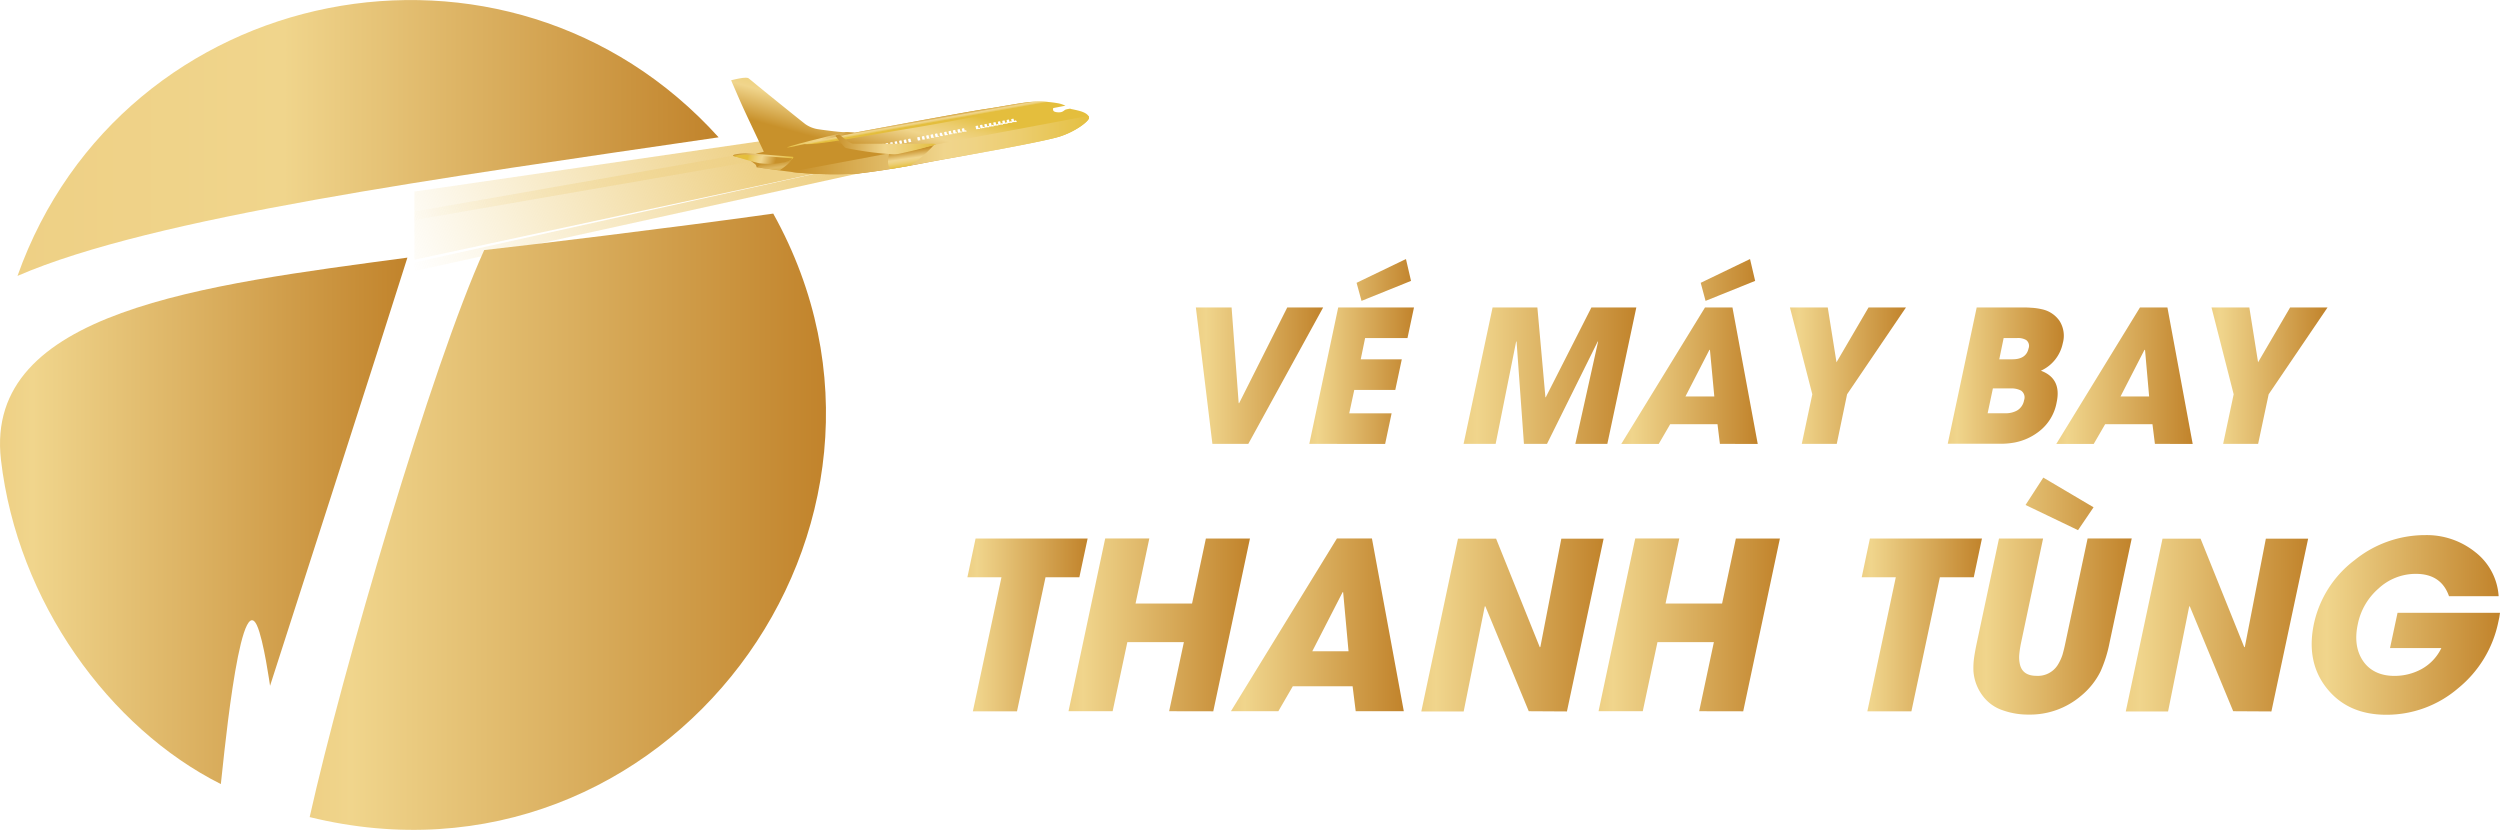 <svg xmlns="http://www.w3.org/2000/svg" xmlns:xlink="http://www.w3.org/1999/xlink" viewBox="0 0 571.66 189.76"><defs><style>.cls-1{fill:none;}.cls-2{clip-path:url(#clip-path);}.cls-3{fill:url(#linear-gradient);}.cls-4{fill:url(#linear-gradient-2);}.cls-5{fill:url(#linear-gradient-3);}.cls-6{fill:url(#linear-gradient-4);}.cls-7{fill:url(#linear-gradient-5);}.cls-8{fill:url(#linear-gradient-6);}.cls-9{fill:url(#linear-gradient-7);}.cls-10{fill:url(#linear-gradient-8);}.cls-11{opacity:0.57;fill:url(#linear-gradient-9);}.cls-12{fill:url(#linear-gradient-10);}.cls-13{fill:url(#linear-gradient-11);}.cls-14{fill:url(#linear-gradient-12);}.cls-15{fill:url(#linear-gradient-13);}.cls-16{fill:url(#linear-gradient-14);}.cls-17{fill:url(#linear-gradient-15);}.cls-18{fill:url(#linear-gradient-16);}.cls-19{fill:url(#linear-gradient-17);}.cls-20{fill:url(#linear-gradient-18);}.cls-21{fill:url(#linear-gradient-19);}.cls-22{fill:url(#linear-gradient-20);}.cls-23{fill:url(#linear-gradient-21);}.cls-24{fill:url(#linear-gradient-22);}.cls-25{fill:url(#linear-gradient-23);}.cls-26{fill:url(#linear-gradient-24);}.cls-27{fill:url(#linear-gradient-25);}.cls-28{fill:url(#linear-gradient-26);}.cls-29{fill:url(#linear-gradient-27);}.cls-30{fill:url(#linear-gradient-28);}.cls-31{fill:url(#linear-gradient-29);}.cls-32{fill:url(#linear-gradient-30);}.cls-33{fill:url(#linear-gradient-31);}.cls-34{fill:url(#linear-gradient-32);}.cls-35{fill:url(#linear-gradient-33);}.cls-36{fill:url(#linear-gradient-34);}.cls-37{fill:url(#linear-gradient-35);}.cls-38{fill:url(#linear-gradient-36);}</style><clipPath id="clip-path"><rect class="cls-1" x="94.76" y="11.33" width="158.08" height="52.17"/></clipPath><linearGradient id="linear-gradient" x1="75.27" y1="9.83" x2="-6.2" y2="40.42" gradientTransform="translate(94.91 17.2) rotate(0.61)" gradientUnits="userSpaceOnUse"><stop offset="0" stop-color="#eed085"/><stop offset="1" stop-color="#f0d58c" stop-opacity="0"/><stop offset="1" stop-color="#c1832b"/></linearGradient><linearGradient id="linear-gradient-2" x1="86.42" y1="-61.21" x2="-5.37" y2="-26.74" gradientTransform="translate(99.15 81.98) rotate(3.17)" xlink:href="#linear-gradient"/><linearGradient id="linear-gradient-3" x1="93.17" y1="14.88" x2="1.39" y2="49.35" xlink:href="#linear-gradient"/><linearGradient id="linear-gradient-4" x1="170.22" y1="18.53" x2="174.82" y2="25.11" gradientUnits="userSpaceOnUse"><stop offset="0" stop-color="#c8912b"/><stop offset="0.5" stop-color="#f0d58c"/><stop offset="0.6" stop-color="#efd384"/><stop offset="0.75" stop-color="#eccd6f"/><stop offset="0.93" stop-color="#e6c34d"/><stop offset="1" stop-color="#e4be3d"/></linearGradient><linearGradient id="linear-gradient-5" x1="244.51" y1="24.71" x2="244.52" y2="24.66" xlink:href="#linear-gradient-4"/><linearGradient id="linear-gradient-6" x1="243.99" y1="24.4" x2="244" y2="24.35" xlink:href="#linear-gradient-4"/><linearGradient id="linear-gradient-7" x1="204.35" y1="36.33" x2="208.15" y2="22.42" xlink:href="#linear-gradient-4"/><linearGradient id="linear-gradient-8" x1="116.81" y1="8.73" x2="117.02" y2="9.85" gradientTransform="translate(94.91 17.2) rotate(0.61)" xlink:href="#linear-gradient-4"/><linearGradient id="linear-gradient-9" x1="82.46" y1="18.88" x2="82.87" y2="21.59" gradientTransform="translate(94.91 17.2) rotate(0.61)" xlink:href="#linear-gradient-4"/><linearGradient id="linear-gradient-10" x1="99.49" y1="15.81" x2="86.34" y2="11.93" gradientTransform="translate(94.91 17.2) rotate(0.61)" xlink:href="#linear-gradient-4"/><linearGradient id="linear-gradient-11" x1="167.59" y1="36.1" x2="181.41" y2="36.1" xlink:href="#linear-gradient-4"/><linearGradient id="linear-gradient-12" x1="82.66" y1="18.79" x2="76.52" y2="16.97" gradientTransform="translate(94.91 17.2) rotate(0.61)" xlink:href="#linear-gradient-4"/><linearGradient id="linear-gradient-13" x1="3080.78" y1="-427.63" x2="3281.8" y2="-427.63" gradientTransform="translate(-865.72 177.99) scale(0.34 0.34)" xlink:href="#linear-gradient-4"/><linearGradient id="linear-gradient-14" x1="113.47" y1="15.95" x2="114.01" y2="19.53" gradientTransform="translate(94.91 17.2) rotate(0.61)" xlink:href="#linear-gradient-4"/><linearGradient id="linear-gradient-15" x1="191.1" y1="32.94" x2="214.02" y2="32.94" xlink:href="#linear-gradient-4"/><linearGradient id="linear-gradient-16" x1="191.1" y1="33.11" x2="213.58" y2="33.11" xlink:href="#linear-gradient-4"/><linearGradient id="linear-gradient-17" x1="3.97" y1="31.54" x2="164.32" y2="31.54" gradientUnits="userSpaceOnUse"><stop offset="0" stop-color="#eed085"/><stop offset="0.38" stop-color="#f0d58c"/><stop offset="1" stop-color="#c1832b"/></linearGradient><linearGradient id="linear-gradient-18" y1="119.1" x2="93.16" y2="119.1" gradientUnits="userSpaceOnUse"><stop offset="0" stop-color="#eed085"/><stop offset="0.08" stop-color="#f0d58c"/><stop offset="1" stop-color="#c1832b"/></linearGradient><linearGradient id="linear-gradient-19" x1="70.81" y1="119.3" x2="188.87" y2="119.3" xlink:href="#linear-gradient-18"/><linearGradient id="linear-gradient-20" x1="273.45" y1="85.9" x2="302.52" y2="85.9" xlink:href="#linear-gradient-18"/><linearGradient id="linear-gradient-21" x1="299.39" y1="80.37" x2="323.35" y2="80.37" xlink:href="#linear-gradient-18"/><linearGradient id="linear-gradient-22" x1="334.64" y1="85.9" x2="374.17" y2="85.9" xlink:href="#linear-gradient-18"/><linearGradient id="linear-gradient-23" x1="370.73" y1="80.37" x2="401.93" y2="80.37" xlink:href="#linear-gradient-18"/><linearGradient id="linear-gradient-24" x1="409.29" y1="85.9" x2="435.8" y2="85.9" xlink:href="#linear-gradient-18"/><linearGradient id="linear-gradient-25" x1="445.38" y1="85.9" x2="471.93" y2="85.9" xlink:href="#linear-gradient-18"/><linearGradient id="linear-gradient-26" x1="470.2" y1="85.9" x2="501.39" y2="85.9" xlink:href="#linear-gradient-18"/><linearGradient id="linear-gradient-27" x1="505.69" y1="85.9" x2="532.2" y2="85.9" xlink:href="#linear-gradient-18"/><linearGradient id="linear-gradient-28" x1="221.19" y1="142.87" x2="248.68" y2="142.87" xlink:href="#linear-gradient-18"/><linearGradient id="linear-gradient-29" x1="244.33" y1="142.87" x2="285.82" y2="142.87" xlink:href="#linear-gradient-18"/><linearGradient id="linear-gradient-30" x1="281.47" y1="142.87" x2="320.98" y2="142.87" xlink:href="#linear-gradient-18"/><linearGradient id="linear-gradient-31" x1="325.02" y1="142.87" x2="366.72" y2="142.87" xlink:href="#linear-gradient-18"/><linearGradient id="linear-gradient-32" x1="365.53" y1="142.87" x2="407.02" y2="142.87" xlink:href="#linear-gradient-18"/><linearGradient id="linear-gradient-33" x1="425.71" y1="142.87" x2="453.2" y2="142.87" xlink:href="#linear-gradient-18"/><linearGradient id="linear-gradient-34" x1="451.28" y1="136.29" x2="487.45" y2="136.29" xlink:href="#linear-gradient-18"/><linearGradient id="linear-gradient-35" x1="486.09" y1="142.87" x2="527.8" y2="142.87" xlink:href="#linear-gradient-18"/><linearGradient id="linear-gradient-36" x1="528.59" y1="142.91" x2="571.66" y2="142.91" xlink:href="#linear-gradient-18"/></defs><g id="Layer_2" data-name="Layer 2"><g id="Layer_1-2" data-name="Layer 1"><g class="cls-2"><polygon class="cls-3" points="190.5 38.8 62.93 66.24 62.67 48.47 185.09 30.65 190.5 38.8"/><polygon class="cls-4" points="208.59 30.55 64.15 55.63 63.28 53.9 207.68 28.55 208.59 30.55"/><polygon class="cls-5" points="207.9 37.11 64.72 68.58 63.78 66.89 206.9 35.16 207.9 37.11"/><path class="cls-6" d="M167.85,18.59c1.59-.33,2.78-.62,3.37-.17s6.25,5.21,6.25,5.21-5.64,2.78-6.71.92C169.79,22.86,167.85,18.59,167.85,18.59Z"/><path class="cls-7" d="M244.65,24.78l-.26-.18Z"/><path class="cls-8" d="M244.23,24.51l-.48-.26A5,5,0,0,1,244.23,24.51Z"/><path class="cls-9" d="M247.08,25.43c-.93-.27-1.94-.46-2.09-.49a.72.72,0,0,1-.34-.16l.08.06a9.5,9.5,0,0,0-1,.2c-.33.1-.59.51-1.17.61s-1.58,0-1.71-.37a.71.71,0,0,1,0-.57l2.78-.54a7.22,7.22,0,0,0-1.56-.53,24.06,24.06,0,0,0-6.18-.34c-2.17.16-7.15,1.14-10.22,1.59s-11.74,2.05-13.15,2.3-16.8,3.1-17,3.15a25.18,25.18,0,0,1-2.55-.11c-1.53-.08-4.85-.52-6-.7a6.87,6.87,0,0,1-2.78-1.12c-.59-.42-10.53-8.45-11.3-9.1s-1.5-1.23-1.7-1.39-.66-.17-1.46-.09a24.74,24.74,0,0,0-2.55.53s1.92,4.46,2.78,6.34,4.7,10,4.7,10-1.45.36-1.67.43-.24.13-.24.13-1.35,1-1.36,1.19,1.15.95,1.36,1.16a1.26,1.26,0,0,1,.25.64s7,1,9.55,1.23a94.65,94.65,0,0,0,13.55.21c3.59-.39,9.34-1.28,14.67-2.31s9.21-1.66,10.94-2c0,0,17-3,20.65-4.17S248.93,27.74,249,27,248,25.7,247.08,25.43Zm-45,8.23-.31.07a.13.13,0,0,1-.15-.09l-.11-.53a.12.12,0,0,1,.09-.15l.31-.07a.13.13,0,0,1,.15.1l.11.52A.12.12,0,0,1,202.09,33.66Zm1-.2-.31.07a.13.13,0,0,1-.15-.09l-.12-.53a.13.13,0,0,1,.1-.15l.31-.06a.11.11,0,0,1,.14.09l.12.52A.12.12,0,0,1,203.14,33.46Zm1.05-.2-.32.07a.12.12,0,0,1-.14-.09l-.12-.53a.12.12,0,0,1,.09-.14l.32-.07a.11.11,0,0,1,.14.09l.12.53A.12.12,0,0,1,204.19,33.26Zm1-.2-.31.07a.11.11,0,0,1-.14-.09l-.12-.53a.11.11,0,0,1,.09-.14l.31-.07a.13.13,0,0,1,.15.09l.12.53A.12.12,0,0,1,205.23,33.06Zm1.05-.19-.31.06a.12.12,0,0,1-.15-.09l-.11-.53a.11.11,0,0,1,.09-.14l.31-.07a.13.13,0,0,1,.15.09l.11.53A.12.12,0,0,1,206.28,32.87Zm1.05-.2-.31.07a.13.13,0,0,1-.15-.1l-.12-.52a.13.13,0,0,1,.1-.15l.31-.07a.12.12,0,0,1,.14.09l.12.53A.13.13,0,0,1,207.33,32.67Zm1-.2-.32.07a.12.12,0,0,1-.14-.09l-.12-.53a.13.13,0,0,1,.09-.15l.32-.07a.12.12,0,0,1,.14.1l.12.52A.13.13,0,0,1,208.38,32.47Zm2.09-.4-.31.07a.13.13,0,0,1-.15-.09l-.12-.53a.12.12,0,0,1,.1-.14l.31-.07a.12.12,0,0,1,.15.09l.11.53A.11.11,0,0,1,210.47,32.07Zm1.05-.2-.31.07a.11.11,0,0,1-.15-.09l-.12-.53a.12.12,0,0,1,.1-.14l.31-.07a.11.11,0,0,1,.14.09l.12.53A.12.12,0,0,1,211.52,31.87Zm1-.2-.32.07a.11.11,0,0,1-.14-.09l-.12-.53a.12.12,0,0,1,.09-.14l.31-.07a.13.13,0,0,1,.15.09l.12.53A.12.12,0,0,1,212.57,31.67Zm1-.19-.31.07a.14.14,0,0,1-.15-.1l-.11-.52a.12.12,0,0,1,.09-.15l.31-.07a.13.13,0,0,1,.15.09l.12.53A.13.13,0,0,1,213.61,31.48Zm1-.2-.31.07a.13.13,0,0,1-.15-.1l-.12-.52a.13.13,0,0,1,.1-.15l.31-.07a.13.13,0,0,1,.15.1l.11.52A.12.12,0,0,1,214.66,31.28Zm.89-.17a.27.27,0,0,1-.33-.21l-.05-.21a.27.27,0,0,1,.21-.34.29.29,0,0,1,.34.21l.05.22A.28.28,0,0,1,215.55,31.11Zm1.21-.23-.32.07a.12.12,0,0,1-.14-.09l-.12-.53a.12.12,0,0,1,.09-.14l.31-.07a.11.11,0,0,1,.15.09l.12.53A.12.12,0,0,1,216.76,30.88Zm1-.2-.31.07a.12.12,0,0,1-.15-.09l-.11-.53a.11.11,0,0,1,.09-.14l.31-.07a.12.12,0,0,1,.15.09l.12.53A.12.12,0,0,1,217.8,30.68Zm1-.2-.31.07a.12.12,0,0,1-.15-.09l-.12-.53a.12.12,0,0,1,.1-.14l.31-.07a.13.13,0,0,1,.15.09l.11.53A.11.11,0,0,1,218.85,30.48Zm1.05-.19-.31.07a.13.13,0,0,1-.15-.1l-.12-.52a.13.13,0,0,1,.09-.15l.32-.07a.12.12,0,0,1,.14.09l.12.53A.13.13,0,0,1,219.9,30.29Zm1-.2-.32.07a.12.12,0,0,1-.14-.1l-.12-.52a.13.13,0,0,1,.09-.15l.31-.07a.13.13,0,0,1,.15.09l.12.53A.13.13,0,0,1,221,30.09Zm3.14-.6-.31.07a.12.12,0,0,1-.15-.09l-.12-.53a.12.12,0,0,1,.09-.14l.32-.07a.11.11,0,0,1,.14.09l.12.53A.12.12,0,0,1,224.09,29.49Zm1-.2-.32.07a.11.11,0,0,1-.14-.09l-.12-.53a.12.12,0,0,1,.09-.14l.31-.07a.12.12,0,0,1,.15.09l.12.53A.12.12,0,0,1,225.14,29.29Zm1-.19-.31.06a.12.12,0,0,1-.15-.09l-.11-.52a.11.11,0,0,1,.09-.15l.31-.07a.13.13,0,0,1,.15.09l.12.53A.13.13,0,0,1,226.18,29.1Zm1-.2-.31.07a.13.13,0,0,1-.15-.1l-.12-.52a.13.13,0,0,1,.1-.15l.31-.07a.13.13,0,0,1,.15.09l.11.53A.12.12,0,0,1,227.23,28.9Zm1.05-.2-.31.07a.13.13,0,0,1-.15-.09l-.12-.53a.13.13,0,0,1,.09-.15l.32-.07a.12.12,0,0,1,.14.1l.12.52A.13.13,0,0,1,228.28,28.7Zm1.05-.2-.32.07a.12.12,0,0,1-.14-.09l-.12-.53a.13.13,0,0,1,.09-.15l.31-.06a.11.11,0,0,1,.15.09l.12.52A.13.13,0,0,1,229.33,28.5Zm1-.2-.31.07a.13.13,0,0,1-.15-.09l-.11-.53a.11.11,0,0,1,.09-.14l.31-.07a.12.12,0,0,1,.15.09l.12.53A.12.12,0,0,1,230.37,28.3Zm1-.2-.31.07a.12.12,0,0,1-.15-.09l-.12-.53a.12.12,0,0,1,.1-.14l.31-.07a.13.13,0,0,1,.15.09l.11.53A.11.11,0,0,1,231.42,28.1Zm1.05-.19-.31.06a.11.11,0,0,1-.15-.09l-.12-.53a.12.12,0,0,1,.09-.14l.32-.07a.12.12,0,0,1,.14.09l.12.53A.13.13,0,0,1,232.47,27.91Z"/><path class="cls-10" d="M208.15,29.36c9.94-1.64,25.57-4.75,30.74-5.78l1.13-.23a26.78,26.78,0,0,0-4.21-.05c-2.18.16-7.15,1.14-10.22,1.59s-11.74,2.05-13.16,2.3-16.79,3.1-17,3.15a12.12,12.12,0,0,1-1.78-.07c-4.74,1.28-8.94,2.28-10.08,2.64C186.3,33.35,196.1,31.34,208.15,29.36Z"/><path class="cls-11" d="M181.23,36l-6.66,1.06a10.27,10.27,0,0,0-1.4,1.19c.69.1,2.89.41,5.08.7C179.56,38.13,181.12,36.82,181.23,36Z"/><path class="cls-12" d="M195.37,30.36s-8.87,2-13.32,3-2.13,0,11.35-3.15C193.72,30.28,195.37,30.36,195.37,30.36Z"/><path class="cls-13" d="M181.29,35.85,170.63,35a17.23,17.23,0,0,0-2.63.33h0c-.09,0-.54.26-.33.33,1.1.33,5.06,1.06,6.35,1.33a17,17,0,0,0,6.37-.16C181.3,36.42,181.6,35.9,181.29,35.85Z"/><path class="cls-14" d="M180.94,36.19l-10.66-.86a18.57,18.57,0,0,0-2.64.33s4.43,1.34,6,1.67a17.39,17.39,0,0,0,6.5-.4C181.25,36.47,181.25,36.23,180.94,36.19Z"/><path class="cls-15" d="M180.74,39.3l1.76.19a94.65,94.65,0,0,0,13.55.21c3.59-.39,9.34-1.28,14.67-2.31s9.21-1.66,10.94-2c0,0,17-3,20.65-4.17S248.93,27.74,249,27a.79.79,0,0,0-.11-.5Z"/><path class="cls-16" d="M213.57,33.14l-1.69.3-8.53,1.61c-.45,1.59-.39,2.92.27,3.6,1.48-.24,3-.51,4.55-.78A29.67,29.67,0,0,0,213.57,33.14Z"/><path class="cls-17" d="M214,33.05c0-.1-.28-.2-.94-.2-.43,0-17.53.06-17.92,0-.9,0-2.8-1.79-3.09-2-.11-.1-.2-.09-.51,0s-.49.17-.46.22a28,28,0,0,0,2.19,2.34,1.36,1.36,0,0,0,.53.26,83.14,83.14,0,0,0,10.23,1.39,6.1,6.1,0,0,0,1.5-.07c2.65-.55,5.51-1.14,6.53-1.47A11.47,11.47,0,0,1,214,33.05Z"/><path class="cls-18" d="M213.57,33.14c0-.1-.69-.1-.69-.1s-17.53.07-17.92.05c-.9,0-2.78-1.8-3.09-2.05s-.77.05-.77.05a27.17,27.17,0,0,0,2,2.53,1.28,1.28,0,0,0,.54.27,80.71,80.71,0,0,0,10.23,1.38,6.12,6.12,0,0,0,1.5-.06c2.65-.56,5.53-1.26,6.54-1.59A12.5,12.5,0,0,0,213.57,33.14Z"/></g><path class="cls-19" d="M164.32,31.4C116.1-22,28-4.54,4,63.09,34.9,49.64,101.16,40.67,164.32,31.4Z"/><path class="cls-20" d="M58.75,143c1.54,3.29,3,13.82,3,13.82S88.13,75,93.16,58.91C46.66,65.18-3.72,71,.22,105.15,4,137.68,25.07,166.5,50.5,179.29,50.76,177.63,54.65,134.2,58.75,143Z"/><path class="cls-21" d="M110.72,57.18c-12,26.43-32.49,96.41-39.91,129.66,81.42,20,145.71-66.68,106-138C154.48,52,118.54,56.33,110.72,57.18Z"/><path class="cls-22" d="M285.44,101.5h-8.21l-3.78-31.2h8.17l1.62,21.88h.11l11-21.88h8.21Z"/><path class="cls-23" d="M299.39,101.5,306,70.3h17.33l-1.49,7h-9.69l-1,4.86h9.39l-1.49,7h-9.38l-1.15,5.35h9.69l-1.48,7Zm11.94-32.7-1.13-4.13,11.29-5.44,1.16,5Z"/><path class="cls-24" d="M360.22,101.5l5.2-23.36-.06-.08L353.74,101.5h-5.27l-1.69-23.44-.1.08L342,101.5h-7.33l6.63-31.2h10.24l1.84,20.54h.08L363.9,70.3h10.27l-6.63,31.2Z"/><path class="cls-25" d="M393.28,101.5,392.73,97H381.91l-2.62,4.51h-8.56l19.14-31.2h6.28l5.78,31.2ZM391,80h-.12l-5.48,10.65H392ZM390,68.8l-1.11-4.13,11.28-5.44,1.17,5Z"/><path class="cls-26" d="M422.36,90.16,420,101.5h-8l2.41-11.34L409.29,70.3h8.65l2,12.54,7.33-12.54h8.56Z"/><path class="cls-27" d="M466.06,98.8a13,13,0,0,1-5.31,2.37,16.88,16.88,0,0,1-2.61.29l-1.38,0H445.38L452,70.3h9.61c1.21,0,2.12,0,2.76.07a13.42,13.42,0,0,1,2.55.35,6.52,6.52,0,0,1,4,2.63,6.33,6.33,0,0,1,.76,5.14,8.82,8.82,0,0,1-5,6.28c3.18,1.18,4.39,3.59,3.6,7.24A10.76,10.76,0,0,1,466.06,98.8Zm-3.91-9.48a4.75,4.75,0,0,0-2.45-.5h-4L454.5,94.5h3.95a5.42,5.42,0,0,0,2.76-.62,3.37,3.37,0,0,0,1.62-2.36A1.89,1.89,0,0,0,462.15,89.32Zm1.16-11.57a3.71,3.71,0,0,0-2.08-.45h-3.07l-1,4.86h3q3.16,0,3.7-2.49A1.67,1.67,0,0,0,463.31,77.75Z"/><path class="cls-28" d="M492.75,101.5,492.19,97H481.37l-2.61,4.51H470.2l19.13-31.2h6.28l5.78,31.2ZM490.49,80h-.13l-5.47,10.65h6.54Z"/><path class="cls-29" d="M518.76,90.16l-2.41,11.34h-8l2.41-11.34L505.69,70.3h8.65l2,12.54,7.33-12.54h8.56Z"/><path class="cls-30" d="M239.07,132l-6.52,30.65H222.46L229,132h-7.79l1.87-8.86h25.62L246.81,132Z"/><path class="cls-31" d="M267.34,162.63l3.37-15.79H257.78l-3.36,15.79H244.33l8.39-39.51h10.09L259.66,138h12.92l3.16-14.86h10.08l-8.39,39.51Z"/><path class="cls-32" d="M310,162.63l-.71-5.71H295.62l-3.31,5.71H281.47l24.24-39.51h8L321,162.63Zm-2.87-27.21H307l-6.93,13.5h8.29Z"/><path class="cls-33" d="M349.57,162.63l-9.93-24-.13.05-4.82,24H325l8.39-39.51h8.71l10,24.84.13-.11,4.79-24.73h9.67l-8.39,39.51Z"/><path class="cls-34" d="M388.54,162.63l3.36-15.79H379l-3.36,15.79H365.53l8.39-39.51H384L380.85,138h12.93l3.15-14.86H407l-8.39,39.51Z"/><path class="cls-35" d="M443.58,132l-6.51,30.65H427L433.5,132h-7.79l1.87-8.86H453.2L451.33,132Z"/><path class="cls-36" d="M482.37,147a29.8,29.8,0,0,1-2.06,6.54,17,17,0,0,1-4.46,5.58,18,18,0,0,1-11.94,4.28,17.29,17.29,0,0,1-6-1,9.34,9.34,0,0,1-4.51-3.26,10.6,10.6,0,0,1-2.14-5.63,17.12,17.12,0,0,1,.13-3c.12-.91.33-2.07.63-3.5l5.08-23.87h10.08L462.14,147a23.78,23.78,0,0,0-.41,2.69,7.2,7.2,0,0,0,.2,2.42q.69,2.43,3.76,2.43a5.37,5.37,0,0,0,4.77-2.38,10.44,10.44,0,0,0,1.14-2.39c.21-.7.44-1.62.68-2.77l5.08-23.87h10.09Zm-7.2-25.77-12-5.76,4.06-6.26L478.72,116Z"/><path class="cls-37" d="M510.65,162.63l-9.93-24-.13.05-4.83,24h-9.67l8.4-39.51h8.7l10,24.84.13-.11,4.8-24.73h9.67l-8.4,39.51Z"/><path class="cls-38" d="M571.27,142.25a26.31,26.31,0,0,1-9.2,15.14,25.11,25.11,0,0,1-16.39,6.05q-8.76,0-13.58-6t-3-14.75a24.8,24.8,0,0,1,9.33-14.62,25.61,25.61,0,0,1,16.13-5.71,17.7,17.7,0,0,1,11.37,3.83,13.87,13.87,0,0,1,5.42,10.14H560q-1.78-5.12-7.61-5.11a12.5,12.5,0,0,0-8.55,3.39,14.6,14.6,0,0,0-4.69,8.08c-.72,3.33-.34,6.11,1.12,8.34s3.92,3.52,7.19,3.52a12.84,12.84,0,0,0,6.23-1.54,10.8,10.8,0,0,0,4.56-4.82H546.51l1.72-8.06h23.43l-.16,1.05Z"/></g></g></svg>